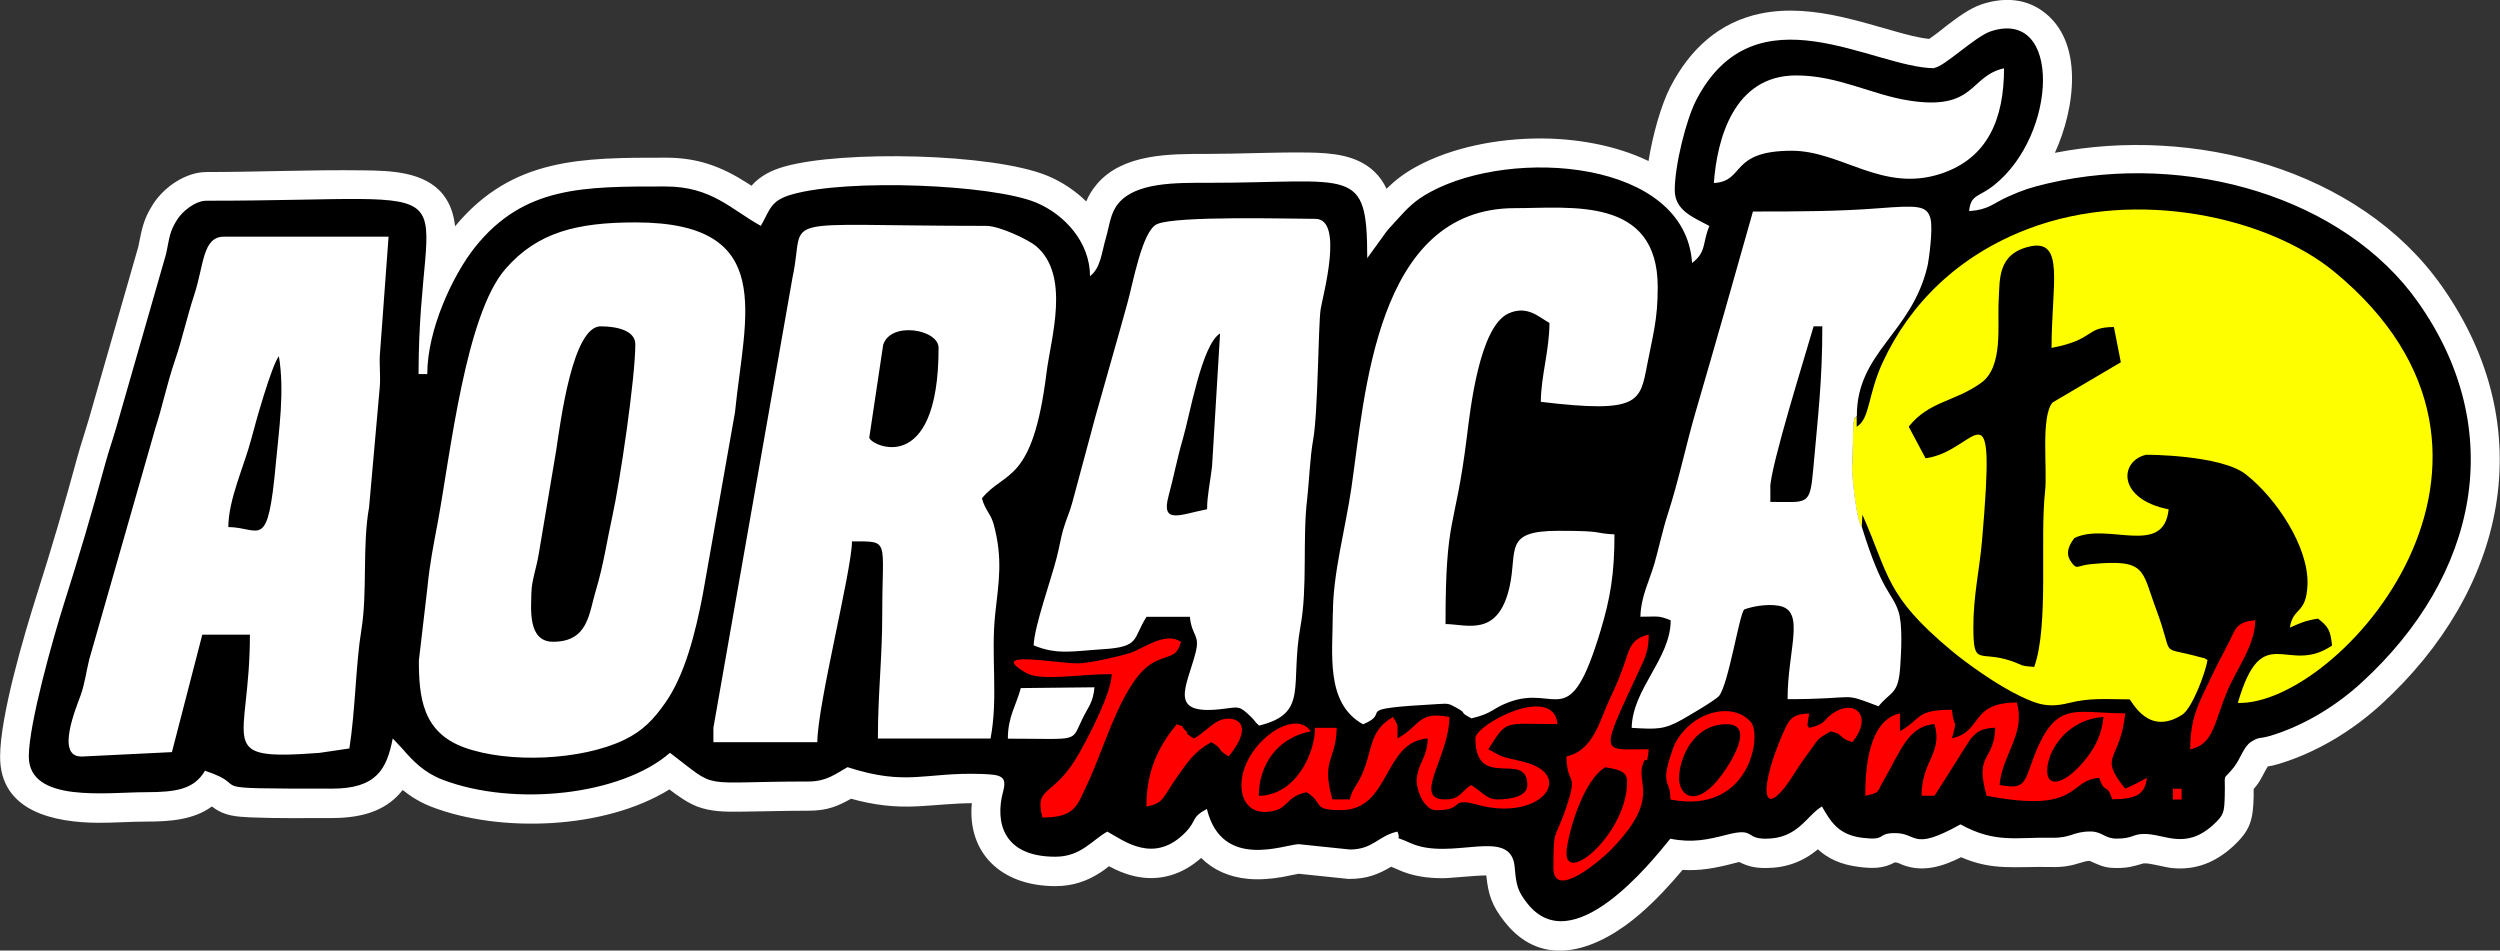<?xml version="1.0" encoding="UTF-8"?>
<!DOCTYPE svg PUBLIC "-//W3C//DTD SVG 1.1//EN" "http://www.w3.org/Graphics/SVG/1.1/DTD/svg11.dtd">
<!-- Creator: CorelDRAW -->
<svg xmlns="http://www.w3.org/2000/svg" xml:space="preserve" width="30.897mm" height="11.748mm" version="1.1" style="shape-rendering:geometricPrecision; text-rendering:geometricPrecision; image-rendering:optimizeQuality; fill-rule:evenodd; clip-rule:evenodd"
viewBox="0 0 252.59 96.04"
 xmlns:xlink="http://www.w3.org/1999/xlink"
 xmlns:xodm="http://www.corel.com/coreldraw/odm/2003">
 <rect x="0" y="0" width="252.59" height="96.04" fill="#333333" stroke="none"/>
 <defs>
  <style type="text/css">
   <![CDATA[
    .fil1 {fill:black}
    .fil2 {fill:#FEFE00}
    .fil4 {fill:red}
    .fil3 {fill:white}
    .fil0 {fill:white}
   ]]>
  </style>
 </defs>
 <g id="Camada_x0020_1">
  <g id="Figs_Frase_007">
   <path class="fil0" d="M75.93 18.76c0.89,-1 2.02,-1.56 3.32,-1.93 5.79,-1.65 21.02,-1.36 26.56,0.92 1.46,0.6 2.81,1.5 3.94,2.6 0.23,-0.56 0.55,-1.12 1.06,-1.73 2.64,-3.12 7.4,-3.07 11.15,-3.07 3.41,0 6.85,-0.19 10.24,-0.14 2.34,0.04 4.89,0.23 6.67,1.94 0.52,0.5 0.92,1.08 1.22,1.72 0.88,-0.86 1.76,-1.55 3.03,-2.24 3.64,-1.98 8.24,-2.82 12.35,-2.84 3.63,-0.02 7.7,0.64 11.09,2.28 0.42,-2.64 1.28,-5.69 2.21,-7.49 1.95,-3.77 4.88,-6.53 9.11,-7.41 2.71,-0.56 5.51,-0.26 8.18,0.34 1.89,0.42 3.74,0.99 5.6,1.51 0.96,0.27 2.2,0.61 3.26,0.71 0.58,-0.38 1.32,-0.99 1.78,-1.35 1.03,-0.78 2.28,-1.73 3.51,-2.14 2.06,-0.69 4.25,-0.66 6.08,0.62 4.32,3 3.39,9.87 1.33,14.38 13.87,-2.72 30.65,1.53 39.07,13.44 10.19,14.43 6.47,30.8 -6.13,42.31 -2.93,2.68 -6.59,4.89 -10.42,6.02 -0.36,0.11 -0.67,0.17 -1.01,0.23 -0.38,0.58 -0.64,1.29 -1.14,1.93 -0.1,0.12 -0.19,0.24 -0.29,0.35 0,0.26 0,0.51 -0,0.78 -0.06,2.39 -0.34,3.43 -2.16,5.08 -1.73,1.56 -3.7,2.35 -6.04,2.13 -0.82,-0.08 -2.18,-0.51 -2.87,-0.48 -0.02,0 -0.02,-0 -0.04,-0 -1.09,0.31 -1.55,0.47 -2.75,0.47 -1.27,0 -1.69,-0.29 -2.71,-0.72 -0.31,0.01 -0.49,0.06 -0.81,0.16 -1.06,0.34 -1.91,0.49 -3.03,0.46 -3.75,-0.08 -5.91,0.41 -9.15,-0.99 -1.86,0.93 -3.84,1.57 -5.91,0.77 -0.3,-0.12 -0.47,-0.24 -0.78,-0.25 -1.19,0.64 -2.24,0.63 -3.62,0.46 -1.84,-0.23 -3.12,-0.83 -4.16,-1.78 -1.54,1.28 -3.26,1.89 -5.28,1.89 -1.09,0 -1.8,-0.17 -2.67,-0.61 -0.18,0.04 -0.38,0.09 -0.52,0.13 -1.87,0.49 -3.44,0.78 -5.2,0.67 -1.32,1.57 -2.71,3.07 -4.28,4.43 -4.05,3.51 -9.72,5.89 -13.71,0.8 -1.3,-1.65 -1.64,-2.75 -1.84,-4.67 -1.2,0 -3.61,0.28 -4.4,0.28 -1.56,0 -3.1,-0.21 -4.53,-0.87 -0.23,-0.11 -0.46,-0.2 -0.69,-0.29 -1.35,0.82 -2.56,1.23 -4.17,1.23l-0.15 0 -5.02 -0.52c-0.51,0.08 -1.09,0.23 -1.6,0.32 -1.14,0.2 -2.31,0.3 -3.47,0.2 -1.98,-0.18 -3.58,-0.92 -4.78,-2.12 -1.87,1.66 -4.17,2.42 -6.71,1.85 -1.02,-0.23 -1.81,-0.59 -2.6,-1.01 -0.27,0.21 -0.53,0.41 -0.79,0.58 -1.42,0.94 -2.9,1.43 -4.62,1.43 -5.56,0 -8.92,-3.42 -8.45,-8.38 -1.82,0.01 -3.52,0.21 -5.36,0.31 -2.46,0.14 -4.57,-0.13 -6.84,-0.76 -1.33,0.74 -2.38,1.21 -4.29,1.21 -2.37,0 -4.73,0.08 -7.1,0.1 -1.42,0.01 -2.81,-0.01 -4.15,-0.52 -0.96,-0.37 -1.91,-1.04 -2.82,-1.73 -6.58,4.08 -17.15,4.38 -23.94,1.79 -1.17,-0.44 -2.13,-1.03 -3.01,-1.73 -1.49,1.92 -3.78,2.83 -7.12,2.83 -2.75,0 -5.58,0.05 -8.32,-0.07 -1.31,-0.06 -2.56,-0.15 -3.65,-0.97 -0.07,-0.05 -0.13,-0.09 -0.18,-0.13 -1.83,1.34 -4.17,1.53 -6.66,1.53 -1.62,0 -3.24,0.13 -4.86,0.12 -4.4,-0.03 -9.88,-1.13 -9.88,-6.67 0,-4.11 2.42,-12.3 3.72,-16.4 1.46,-4.59 2.82,-9.21 4.08,-13.86 0.35,-1.28 0.78,-2.53 1.15,-3.8l5.01 -17.46c0.36,-1.73 0.47,-2.7 1.48,-4.29 1.11,-1.75 3.31,-3.27 5.42,-3.27 5.25,0 10.53,-0.24 15.77,-0.17 2.75,0.03 6.26,0.1 8.13,2.45 0.74,0.94 1.08,2.04 1.21,3.2 5.77,-6.97 12.84,-6.93 21.28,-6.93 3.22,0 5.6,0.87 8.27,2.58 0.13,0.09 0.27,0.17 0.4,0.26z"/>
   <path class="fil1" d="M195.47 6.89c-6.2,0 -18.14,-8.29 -24.1,3.24 -0.99,1.92 -2.16,6.53 -2.16,9.08 0,2.1 1.95,2.77 3.5,3.62 -0.73,1.73 -0.27,2.62 -1.75,3.74 -0.68,-10.41 -18.08,-11.71 -26.45,-7.17 -1.57,0.85 -2.28,1.6 -3.47,2.92 -0.6,0.66 -0.86,0.89 -1.42,1.72l-1.48 2.04c0,-9.43 -1.45,-7.61 -16.19,-7.61 -3.07,0 -7.13,-0.07 -8.92,2.04 -0.87,1.03 -0.89,2.16 -1.32,3.62 -0.4,1.35 -0.49,2.94 -1.58,3.77 0,-3.42 -2.57,-6.24 -5.46,-7.44 -4.44,-1.83 -18.97,-2.43 -24.64,-0.82 -2.23,0.63 -2.21,1.55 -3.16,3.18 -3.02,-1.67 -4.97,-3.98 -9.63,-3.98 -8.24,0 -14.3,-0.07 -19.26,6.15 -2.19,2.75 -4.81,8.27 -4.81,12.8l-0.88 0c0,-20.71 7.14,-17.51 -21.44,-17.51 -1.15,0 -2.45,1.11 -2.95,1.91 -0.79,1.24 -0.77,1.83 -1.11,3.43l-5.04 17.56c-0.41,1.42 -0.74,2.29 -1.14,3.76 -1.32,4.86 -2.68,9.45 -4.12,13.97 -1.09,3.43 -3.58,12.23 -3.58,15.51 0,4.75 7.9,3.62 11.82,3.62 3.1,0 4.88,-0.3 5.98,-2.17 5.22,1.74 -1.48,1.81 12.84,1.81 4.49,0 5.53,-1.97 6.13,-5.07l0.96 1.02c1.08,1.26 2.24,2.45 4.08,3.15 7.24,2.76 18.05,1.57 22.97,-2.72 5.07,3.84 2.56,2.9 14,2.9 1.84,0 2.81,-0.82 3.94,-1.45 6.04,1.96 7.83,0.48 13.59,0.69 1.92,0.07 2.55,0.21 2.13,1.77 -0.83,3.08 -0.03,6.59 5.28,6.59 2.57,0 3.7,-1.67 5.25,-2.54 1.69,0.94 4.74,3.34 7.92,0.05 1.16,-1.2 0.51,-1.47 2.14,-2.34 1.5,6.18 7.74,3.63 9.26,3.56l5.18 0.54c2.37,0 2.85,-1.38 4.81,-1.81 0.48,1.11 -0.62,0.28 1.27,1.14 4.19,1.92 10.23,-1.74 10.58,2.46 0.16,1.91 0.32,2.43 1.27,3.65 4.55,5.8 12.42,-4.02 14.45,-6.53 2.2,0.44 3.77,0.1 5.7,-0.4 2.89,-0.75 1.82,0.4 3.93,0.4 3.27,0 4.09,-2.29 5.69,-3.26 0.88,1.51 1.63,2.87 4.1,3.17 2.38,0.29 1.51,-0.39 2.97,-0.47 2.72,-0.17 1.75,1.99 6.93,-0.89 3.52,1.95 5.65,1.28 9.26,1.35 1.94,0.04 2.09,-0.63 3.87,-0.63 1.2,0 1.43,0.72 2.63,0.72 1.64,0 1.58,-0.43 2.69,-0.47 2.11,-0.07 4.19,1.68 7.05,-0.89 1.14,-1.03 1.15,-1.31 1.2,-2.99 0.07,-2.56 -0.3,-1.31 0.92,-2.86 0.68,-0.86 0.98,-2.08 1.73,-2.56 0.87,-0.56 0.81,-0.28 1.89,-0.6 3.52,-1.04 6.79,-3.11 9.27,-5.38 11.84,-10.83 14.82,-25.58 5.71,-38.46 -7.46,-10.57 -23.31,-15.25 -37.35,-12 -1.84,0.43 -2.59,0.69 -4.07,1.35 -1.55,0.69 -1.93,1.32 -3.93,1.46 0.17,-1.72 0.97,-1.38 2.52,-2.62 6.42,-5.1 6.88,-17.94 -0.35,-15.54 -1.57,0.53 -4.8,3.67 -5.68,3.67z"/>
   <path class="fil2" d="M205.04 24.91c3.63,-0.84 2.24,3.87 2.24,10.24 4.46,-0.85 3.35,-2.1 6.3,-2.11l0.7 3.56 -6.89 4.06c-1.22,1.39 -0.52,6.79 -0.76,8.93 -0.55,4.93 0.4,13.56 -1.1,17.79 -1.6,-0.11 -1.08,-0.18 -2.35,-0.61 -3.21,-1.08 -3.79,0.64 -3.8,-3.35 -0.01,-3.22 0.62,-5.86 0.87,-8.73 1.46,-16.89 -0.46,-9.06 -5.7,-8.39l-1.7 -3.19c2.02,-2.58 4.69,-2.52 7.33,-4.44 2.26,-1.64 1.61,-5.82 1.76,-8.33 0.12,-2.12 -0.13,-4.68 3.11,-5.43zm-17.45 17.12c-0.36,0.47 -0.17,-0.04 -0.34,0.81l-0.13 4.63c0,0.68 0.42,5.17 0.98,5.8l0.07 -1.27c2.72,6.13 2.3,8.14 8.93,13.68 1.6,1.34 4.67,3.54 7.03,4.66 1.65,0.78 2.75,1.22 4.88,0.69 2.23,-0.56 3.78,-0.37 6.15,-0.37 0.32,0.29 1.93,3.73 5.32,1.55 1.02,-0.66 2.36,-4.26 2.56,-5.53 -0.6,-0.32 0.05,-0.06 -0.92,-0.33 -4.14,-1.13 -2.36,0.3 -4.27,-4.79 -1.49,-3.99 -0.94,-5.11 -6.61,-4.56 -1.44,0.14 -1.37,0.66 -2.02,-0.29 -0.64,-0.92 -0.02,-1.84 0.37,-2.35 3.34,-1.63 9.03,1.94 9.52,-2.9 -5.19,-1.03 -5,-4.85 -2.3,-5.51 0.09,-0.02 7.56,0.01 10.08,1.96 3.08,2.4 6.39,7.35 6.25,11.15 -0.11,3.05 -1.46,2.23 -1.78,4.35 1,-0.44 1.53,-0.7 2.84,-0.91 1.03,0.79 1.27,1.2 1.42,2.72 -4.53,3.1 -7.03,-2.75 -9.52,5.8 10.14,0.32 32.66,-24.72 9.74,-43.57 -6.62,-5.45 -19.88,-8.52 -30.89,-4.34 -7.15,2.71 -12.02,7.64 -14.73,13.5 -1.54,3.34 -1.26,5.68 -2.63,6.51l-0 -1.09z"/>
   <path class="fil3" d="M181.47 7.62c-6.32,0 -7.99,6.47 -8.31,10.87 3.2,-0.17 1.52,-3.26 7.88,-3.26 5,0 9.15,4.27 15.06,2.32 4.71,-1.55 6.38,-5.5 6.38,-10.65 -3.53,0.78 -2.86,4.31 -9.59,3.26 -3.8,-0.59 -7.16,-2.54 -11.42,-2.54zm-79.64 67.01c7.43,0 6.32,0.43 7.56,-2.06 0.62,-1.25 1.05,-1.6 1.19,-3.13l-7.44 0.08c-0.49,1.8 -1.31,2.9 -1.31,5.11zm20.13 -23.18c-2.66,0.51 -4.7,1.6 -3.89,-1.35 0.48,-1.76 0.89,-3.89 1.44,-5.76 0.7,-2.35 1.9,-9.52 3.76,-10.65l-0.81 13.44c-0.19,1.63 -0.5,2.92 -0.5,4.31zm-17.5 13.76c2.35,0.98 4,0.57 7.01,0.38 3.77,-0.24 2.95,-1.06 4.37,-3.27l4.38 0c0.2,2.01 1.07,1.77 0.56,3.69 -0.9,3.44 -2.87,6.33 2.8,5.61 1.59,-0.2 1.64,-0.34 2.81,0.8 0.51,0.5 0.23,0.34 0.82,0.89 5.06,-1.24 3.09,-4.01 4.19,-10.05 0.72,-3.96 0.19,-8.8 0.67,-12.85 0.2,-1.72 0.28,-4.18 0.61,-6.01 0.49,-2.73 0.51,-11.55 0.75,-13.15 0.19,-1.25 2.4,-9.14 -0.53,-9.14 -2.58,0 -14.04,-0.33 -15.99,0.53 -1.5,0.65 -2.42,5.9 -3.01,8.02 -1.09,3.96 -2.2,7.76 -3.23,11.45l-2.31 8.59c-0.3,1.14 -0.59,1.61 -0.95,2.84 -0.2,0.69 -0.36,1.65 -0.63,2.73 -0.55,2.22 -2.3,7.05 -2.34,8.94zm-81.39 -11.95c0,-2.8 1.62,-6.21 2.33,-8.95 0.41,-1.59 2.06,-7.45 2.78,-8.32 0.59,3.6 -0,7.45 -0.3,10.73 -0.83,9.12 -1.53,6.57 -4.8,6.53zm-14.88 23.18l9.18 -0.45 3.07 -11.87 4.81 0c0,11.19 -3.75,12.74 7,11.95l3.05 -0.45c0.61,-3.88 0.64,-8.5 1.21,-11.97 0.63,-3.83 0.08,-8.51 0.78,-12.39l1.08 -12.15c0.09,-1.06 -0.05,-2.2 0.01,-3.25l0.88 -11.95 -16.63 0c-2.18,0 -2.02,2.89 -3,5.86 -0.78,2.39 -1.19,4.4 -1.97,6.69 -0.8,2.35 -1.28,4.72 -1.94,6.72l-6.7 23.43c-0.3,1.2 -0.44,2.41 -0.87,3.63 -0.41,1.15 -2.55,6.19 0.04,6.19zm45.51 -16.66c0,-1 0.53,-2.55 0.72,-3.74l1.77 -10.5c0.46,-3.05 1.67,-12.57 4.5,-12.57 1.64,0 3.5,0.43 3.5,1.81 0,3.44 -1.56,13.92 -2.3,17.28 -0.54,2.42 -0.91,5.04 -1.7,7.64 -0.69,2.26 -0.74,5.14 -4.31,5.14 -2.66,0 -2.19,-3.56 -2.19,-5.07zm-11.38 6.88c0,3.8 0.36,7.33 4.61,8.87 4.46,1.61 11.79,1.3 16.12,-0.77 1.9,-0.91 3,-2.08 4.18,-3.77 1.95,-2.79 3.02,-6.94 3.79,-11l3.24 -18.33c0.98,-9.81 4.32,-19.19 -10.05,-19.19 -5.85,0 -9.89,0.96 -13.14,4.7 -4.02,4.61 -5.54,18.52 -6.82,25.49 -0.46,2.49 -0.82,4.18 -1.07,6.74l-0.85 7.26zm46.91 -31.81c0.74,-2.42 5.6,-1.58 5.6,0.29 0,13.3 -7,9.82 -7,9.06l1.4 -9.35zm-17.15 38.69l0 1.45 10.5 0c0,-3.73 3.5,-17.44 3.5,-20.29 3.88,0 3.06,-0.29 3.06,7.24 0,4.69 -0.44,8.02 -0.44,12.68l11.38 0c0.8,-4.17 0.01,-8.38 0.48,-12.66 0.35,-3.19 0.78,-5.5 -0.16,-8.98 -0.3,-1.1 -0.83,-1.36 -1.19,-2.63 2.32,-2.87 5.12,-1.37 6.53,-12.71 0.43,-3.48 2.46,-9.84 -1.09,-12.8 -0.7,-0.59 -3.64,-2.02 -5,-2.02 -22.12,0 -18.15,-1.29 -19.57,5.17l-8 45.54zm62.58 -11.59c0,4.07 -0.79,9.09 3.06,11.23 3.15,-1.32 -1.7,-1.53 7.61,-2.05 1.04,-0.06 1.03,-0.06 1.83,0.38 1.21,0.66 0.09,0.32 1.51,1.07 2.23,-0.53 2.05,-1 3.85,-1.66 4.85,-1.77 6.03,3.31 9.2,-7.22 0.98,-3.26 1.4,-5.71 1.4,-9.71 -2.33,-0.12 -0.77,-0.36 -5.69,-0.36 -5.59,0 -4.07,1.98 -4.92,5.7 -1.17,5.09 -4.3,3.74 -6.46,3.72 0,-11.17 0.95,-9.23 2.15,-18.87 0.35,-2.83 1.27,-11.15 4.19,-12.5 1.9,-0.88 3.08,0.35 4.16,0.95 0,2.75 -0.87,5.44 -0.87,7.97 10.02,1.2 10.02,-0.01 10.75,-3.78 0.58,-3.01 1.06,-4.51 1.06,-7.82 0,-9.19 -8.77,-7.97 -14.44,-7.97 -14.1,0 -15.13,18.92 -16.52,28.33 -0.62,4.17 -1.86,8.6 -1.86,12.6zm44.2 -12.68c0,-2.1 3.61,-13.59 4.38,-16.3l0.88 0c0,5.58 -0.44,9.04 -0.92,14.45 -0.33,3.74 -0.55,3.29 -4.33,3.29l0 -1.45zm9.26 3.98c-0.56,-0.62 -0.97,-5.12 -0.98,-5.8l0.13 -4.63c0.16,-0.84 -0.02,-0.34 0.34,-0.81 -0.01,-6.43 5.52,-8.31 7.13,-15.1 0.14,-0.59 0.58,-3.76 0.31,-4.82 -0.34,-1.35 -1.34,-1.35 -5.22,-1.05 -4.11,0.32 -8.18,0.33 -12.72,0.33 -1.85,6.57 -3.79,13.39 -5.78,20.21 -0.99,3.38 -1.67,6.79 -2.82,10.35 -0.54,1.67 -0.93,3.54 -1.36,5.03 -0.52,1.77 -1.36,3.32 -1.41,5.35 1.84,0 1.77,-0.15 3.06,0.36 0,3.88 -3.87,6.92 -3.94,10.87 2.58,0.15 3.28,0.18 5.11,-0.85 0.5,-0.28 3.31,-1.92 3.7,-2.36 0.95,-1.07 2.08,-8.35 2.56,-8.75 0.69,-0.27 2.22,-0.6 3.49,-0.38 2.76,0.48 0.89,4.4 0.89,9.44 7.43,0 5.24,-0.78 9.19,0.72 1.27,-1.56 2,-1.15 2.19,-3.97 0.1,-1.49 0.27,-4.33 -0.19,-5.65 -0.67,-1.96 -1.61,-1.79 -3.68,-8.48z"/>
   <path class="fil4" d="M108.83 67.02c-2.2,0 -9.2,-1.39 -5.17,0.96 1.52,0.88 5.26,0.13 8.67,0.13 -0.05,1.93 -2.28,6.18 -3.21,7.85 -2.67,4.81 -4.65,3.29 -3.8,6.64 3.39,0 3.52,-1.27 4.57,-3.46 1.84,-3.87 3.64,-10.9 6.95,-12.36 1.62,-0.72 1.99,-0.39 2.49,-1.92 -1.6,-1.11 -3.79,0.69 -5.2,1.13 -0.92,0.29 -4.03,1.04 -5.31,1.04zm110.71 13.76l0.88 0 0 -1.09 -0.88 0 0 1.09zm1.75 -5.07c2.39,-0.53 2.38,-2.63 3.77,-5.94 0.9,-2.14 2.8,-4.61 2.8,-7.1 -1.97,0.14 -2.03,0.99 -2.63,2.17 -0.55,1.08 -1.24,2.33 -1.69,3.31 -1.16,2.53 -2.25,4.04 -2.25,7.56zm-100.65 -1.09c-1.27,-0.77 -0.36,-0.38 -0.82,-0.77 -0.69,-0.58 0.16,-0.31 -0.93,-0.68 -1.8,2.22 -3.06,4.61 -3.06,8.33 1.81,-0.4 1.47,-0.7 3.2,-3.15 1.06,-1.5 1.73,-2.47 3.36,-3.37 1.39,0.85 0.36,0.6 1.75,1.45 2.87,-3.55 0.43,-4.17 -0.85,-3.67 -0.88,0.35 -1.62,1.28 -2.65,1.85zm49.01 3.98c0,-1.86 1.34,-5.43 4.81,-5.43 3.04,0 0.13,4.27 -0.45,5.06 -2.54,3.49 -4.37,2.25 -4.37,0.37zm-1.31 -0.36c0,1.32 0.39,0.86 0.44,2.54 7.95,1.57 9.26,-6.43 8.14,-7.8 -1.68,-2.04 -5.78,-1.3 -7.64,2.06 -0.28,0.52 -0.93,2.56 -0.93,3.21zm14.44 -4.71c-0.26,-0.45 -0.15,0.07 -0.13,-0.54 0,-0.01 0.12,-0.79 0.13,-0.91 -1.82,0.12 -2.01,0.44 -3.02,2.93 -2.17,5.38 -1.54,8.15 1.71,2.86 0.49,-0.79 0.84,-1.23 1.44,-2.07 0.85,-1.19 0.74,-1.18 2.06,-1.91 1.44,0.32 0.63,0.62 2.19,1.09 2.04,-2.53 0.4,-4.19 -1.56,-3.16 -1.48,0.78 -0.87,1.29 -2.82,1.72zm-24.51 12.68c0,-1.4 1.56,-7.37 3.94,-8.69 1.11,0.21 2.19,0.3 2.19,1.45 0,5.15 -6.13,10.39 -6.13,7.24zm8.31 -10.51c-4.85,0 -5.06,0.83 -0.94,-8.02 0.57,-1.22 0.94,-1.93 0.94,-3.57 -1.88,0.42 -2,1.65 -2.48,3.02 -0.48,1.35 -0.92,2.37 -1.46,3.5 -1,2.08 -1.59,5.18 -4.38,5.8 0.08,3.02 1.16,1.5 0.11,4.78 -1.24,3.84 -1.42,2.11 -1.42,6.45 0,3.45 5,-0.97 5.76,-1.75 5.02,-5.12 2.68,-6.66 3.23,-8.54 0.41,-1.42 0.43,0.48 0.64,-1.66zm40.26 2.17c0,-2 1.97,-5.18 5.69,-5.43 -0.17,1.67 -0.75,2.89 -1.65,4.07 -1.99,2.6 -4.04,3.28 -4.04,1.37zm-9.63 -3.26c0.6,-2.13 0.2,-0.87 0,-2.9 -3.74,0 -3.04,0.95 -5.25,2.17l0 -1.81c-3.26,0.72 -3.5,5.83 -3.5,8.33 1.58,-0.35 1.12,-0.31 1.92,-1.67 1.64,-2.81 2.41,-5.39 5.08,-5.57 0.84,2.98 -1.31,3.67 -1.31,7.24l1.31 0 3.61 -5.71c0.71,-0.81 1.04,-1.07 2.52,-1.17 -0.09,3.44 -2.12,2.47 -0.87,6.88 9.53,1.84 8.19,-1.59 11.38,-1.81 0.57,1.75 0.75,0.42 1.31,2.17 2.27,-0.04 3.32,-0.39 3.5,-2.17 -0.87,0.48 -1.21,0.66 -2.19,1.09 -2.8,-3.46 -0.49,-2.69 0,-7.61 -5.41,0 -7.19,-1.58 -9.61,5.45 -0.65,1.9 -0.98,2.16 -3.09,1.79 0.32,-3.2 2.65,-5.14 1.75,-8.33 -4.77,0 -3.42,2.93 -6.56,3.62zm-48.14 0c0,5.36 5.25,1.12 5.25,4.71 0,1.16 -1.72,1.45 -3.06,1.45 -1.09,0 -1.65,-0.9 -2.63,-1.45 -1.05,0.64 -1.04,1.45 -2.63,1.45 -3.36,0 0.44,-4.35 0.44,-8.33 -3.21,-0.62 -2.87,0.85 -5.25,2.17 0,-1.47 0.15,-1.17 -0.44,-2.17 -2.52,1.4 -2.04,3.54 -3.24,6.01 -0.53,1.09 -0.81,1.16 -1.14,2.32l-1.75 0c-1.16,-4.1 0.35,-3.82 0.44,-7.24l-2.19 0c0,2.45 -1.85,6.81 -5.69,6.88 0,-2.99 1.75,-5.85 5.25,-6.52 -1.7,-2.51 -7,1.45 -7,5.43 0,1.66 0.9,2.81 2.55,2.71 2.31,-0.14 1.71,-1.48 4.02,-1.99 1.86,1.12 0.44,1.81 3.5,1.81 5,0 4.22,-6.93 8.75,-7.24 -0.05,1.98 -0.93,2.39 -1.11,4.09 -0.1,0.94 0.68,3.16 1.98,3.16 3,0 1.22,-1.36 4.12,-0.56 6.42,1.77 9.98,-2.95 4.8,-4.3 -2.48,-0.65 -1.75,-0.24 -3.67,-1.3 1.96,-3.07 1.49,-2.54 7,-2.54 -0.42,-4.14 -8.31,0.03 -8.31,1.45z"/>
  </g>
 </g>
</svg>
